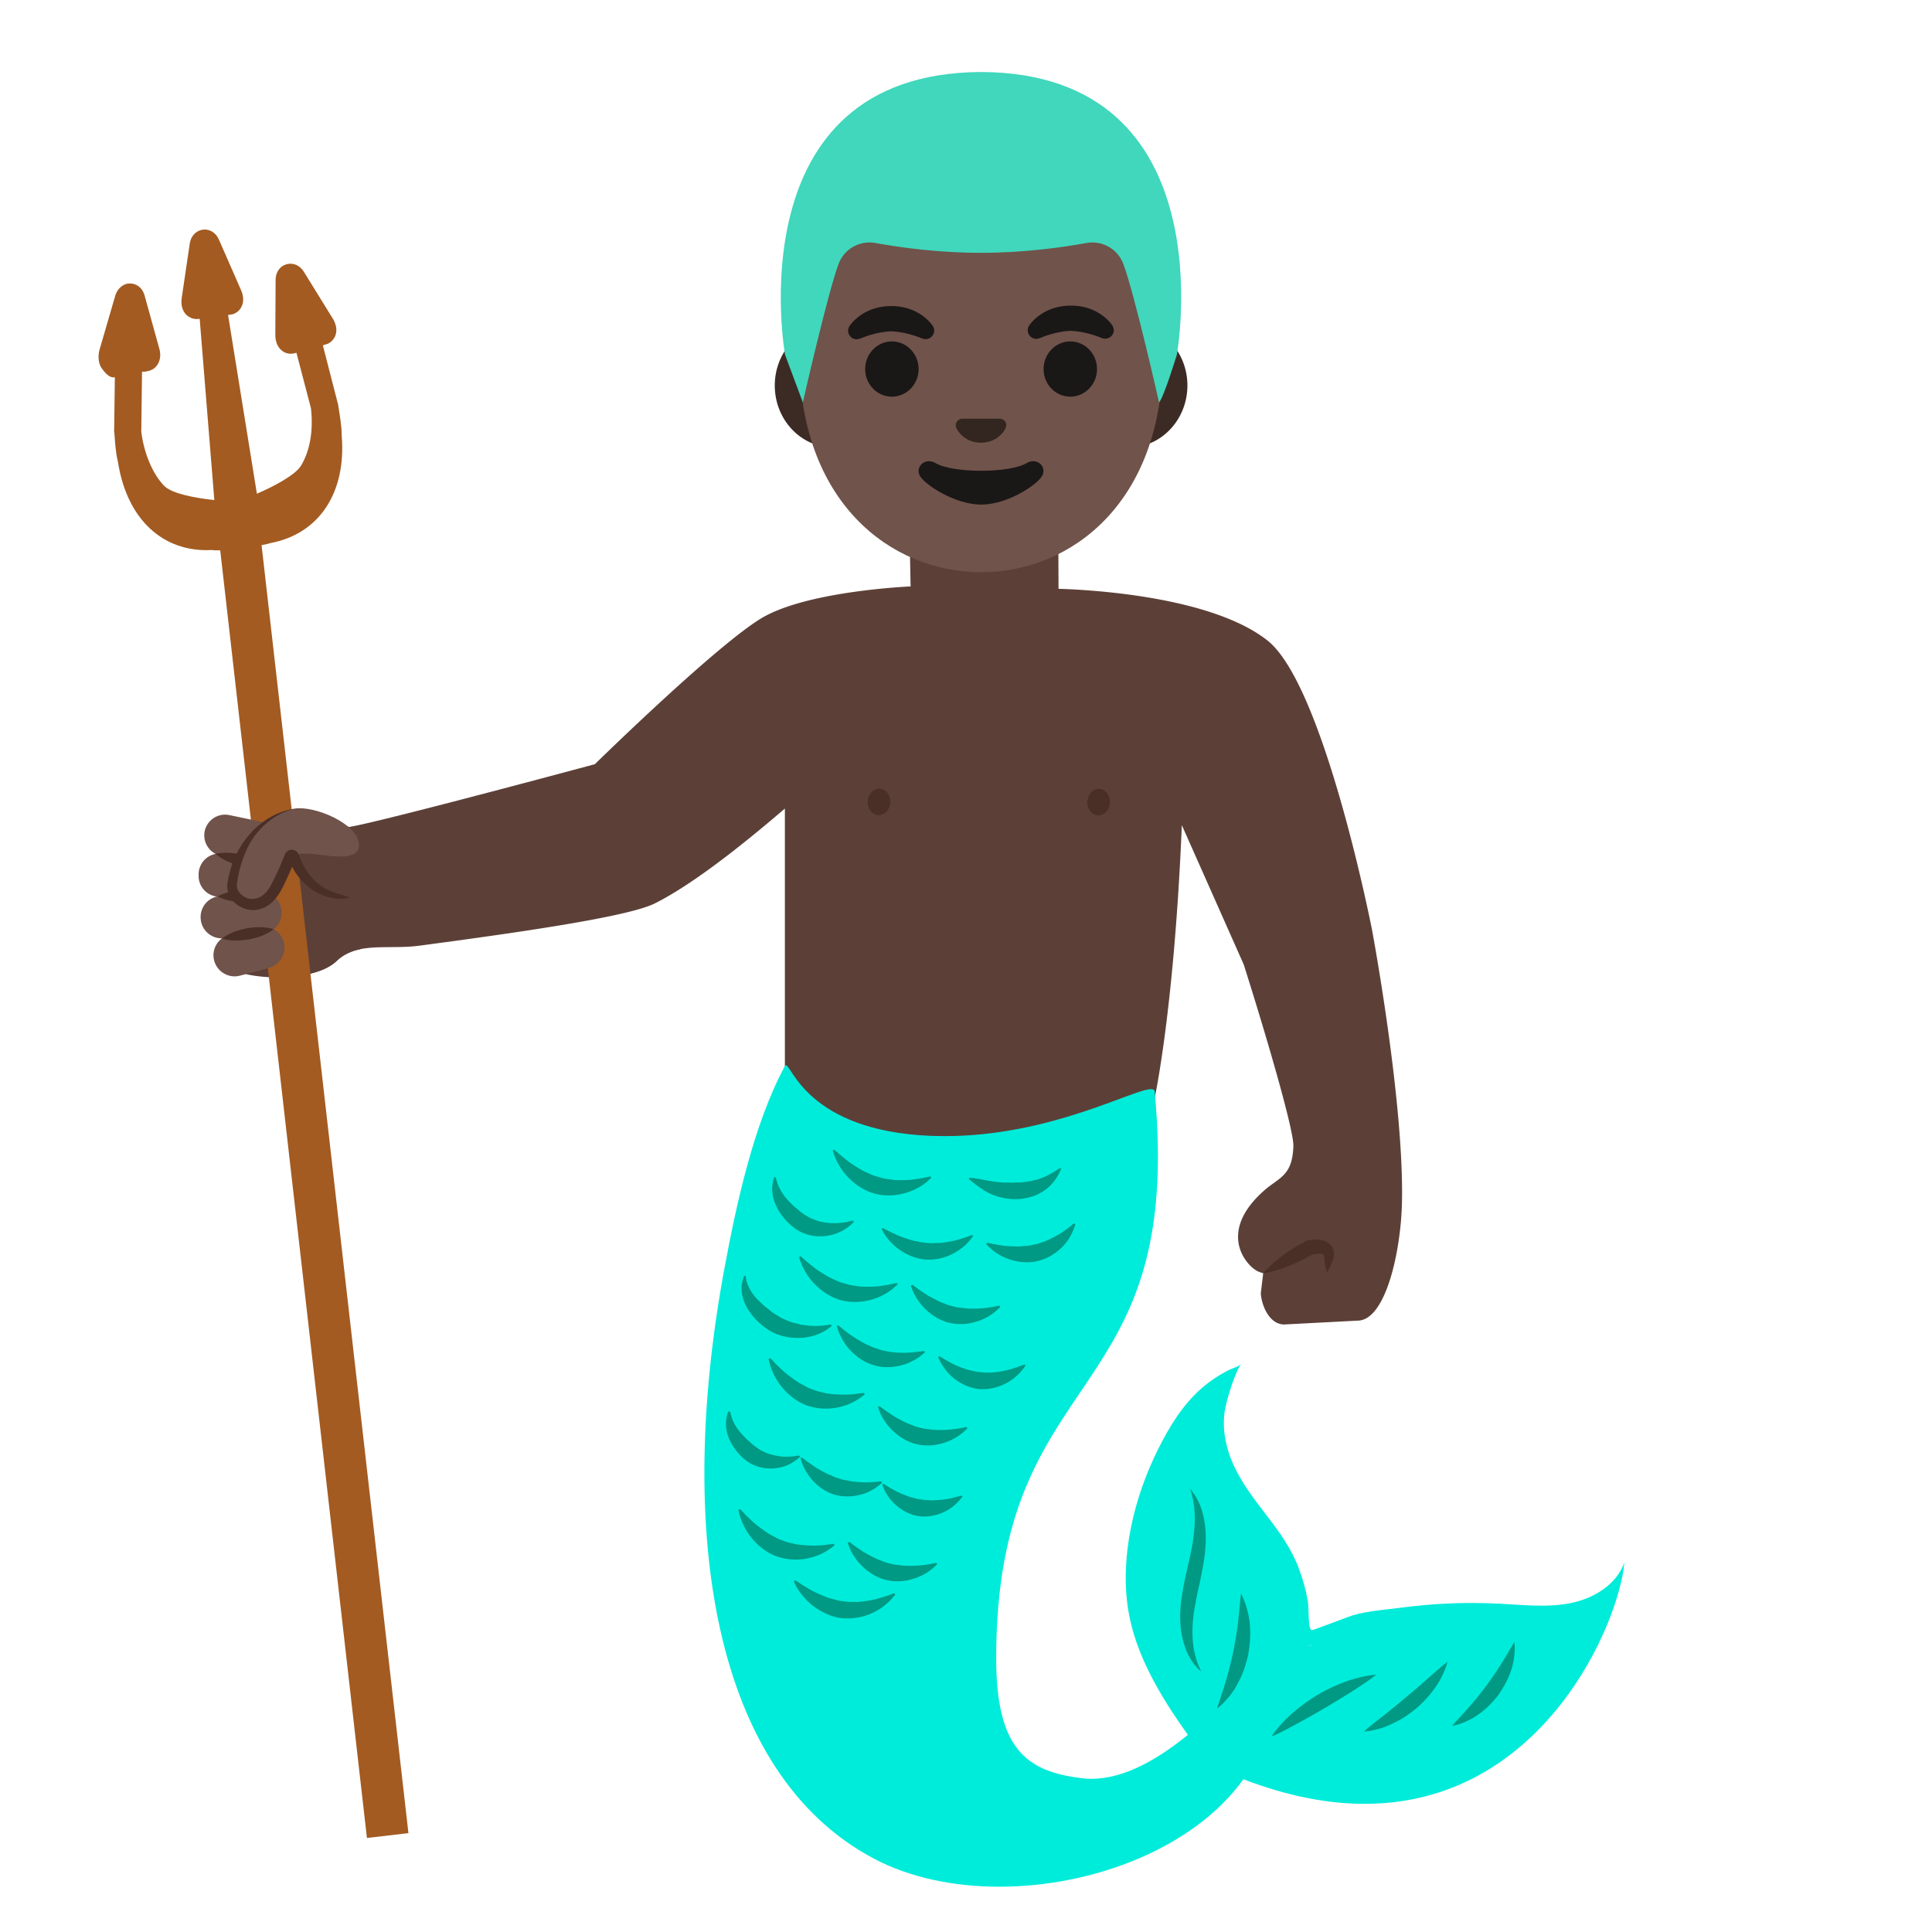 <svg xmlns="http://www.w3.org/2000/svg" xml:space="preserve" id="Layer_1" x="0" y="0" version="1.1" viewBox="0 0 128 128"><path id="body" d="M92.88 79.82c-.09 3.06-1.03 7.47-2.82 7.67l-4.98.26c-.97 0-1.49-1.23-1.55-2.06l.16-1.34c-.18-.04-.37-.11-.54-.23-.36-.24-1.05-.96-1.12-2-.07-1.08.51-2.18 1.74-3.26.2-.18.41-.33.62-.48.72-.52 1.24-.9 1.3-2.43.05-1.08-1.94-7.8-3.29-12.05l-4.1-9.23c-.51 12.23-1.8 18.07-1.81 18.13-.03.11-.09.2-.17.27L62.4 84.54c-.11.09-.24.13-.38.11a.47.47 0 0 1-.34-.19L52.1 71.71a.54.54 0 0 1-.1-.3V53.57c-1.93 1.65-5.73 4.84-8.61 6.28-1.82.92-9.51 1.99-15.57 2.8-1.38.19-2.76 0-3.93.23-.59.12-1.13.35-1.58.78-.55.53-1.44.83-2.42.98-2 .31-4.34-.06-4.73-.64-.67-.99-.39-3.56-.33-5.28.12-3.33 4.95-5.16 8.3-3.93 1.64-.26 11.22-2.8 16.28-4.16.95-.93 8.13-7.9 11-9.65 2.65-1.61 8.22-2.04 9.92-2.13l-.2-10.03c0-.15.06-.29.16-.38.11-.1.25-.15.4-.13l8.96 1.02c.25.03.44.24.44.5l.04 9.18c2.09.06 10.15.5 13.85 3.43 3.68 2.92 6.8 18.55 6.93 19.21v.01c.09.47 2.15 11.68 1.97 18.16" style="fill:#5c4037"/><path id="ears" d="M74.82 21.44H55.18c-2.12 0-3.85 1.85-3.85 4.1 0 2.26 1.73 4.1 3.85 4.1h19.64c2.12 0 3.85-1.85 3.85-4.1 0-2.26-1.74-4.1-3.85-4.1" style="fill:#3c2b24"/><path id="head" d="M65 7.3c-6.25 0-12.04 6.69-12.04 16.31 0 9.57 5.97 14.3 12.04 14.3s12.04-4.73 12.04-14.3C77.04 13.98 71.25 7.3 65 7.3" style="fill:#70534a"/><g id="eyes"><ellipse cx="59.09" cy="24.45" rx="1.77" ry="1.83" style="fill:#1a1717"/><ellipse cx="70.91" cy="24.45" rx="1.77" ry="1.83" style="fill:#1a1717"/></g><path id="nose" d="M66.39 27.77c-.04-.02-.08-.02-.12-.03h-2.54q-.06 0-.12.03c-.23.09-.36.33-.25.59.11.25.61.97 1.63.97s1.53-.71 1.63-.97c.12-.26 0-.5-.23-.59" style="fill:#33251f"/><path id="mouth" d="M68.02 30.68c-1.14.68-4.9.68-6.04 0-.66-.39-1.33.21-1.06.8s2.32 1.95 4.09 1.95 3.79-1.36 4.06-1.95c.27-.6-.39-1.19-1.05-.8" style="fill:#1a1717"/><g id="hair"><path d="M65.01 4.77q-.015 0 0 0H65C48.67 4.85 52.01 23.5 52.01 23.5l1.18 3.16s1.64-7.22 2.37-9.18c.37-.99 1.4-1.57 2.44-1.38 1.6.29 4.15.65 6.96.65h.06c2.81 0 5.36-.36 6.96-.65 1.04-.19 2.07.39 2.44 1.38.74 1.96 2.37 9.18 2.37 9.18.31-.31 1.18-3.16 1.18-3.16S81.33 4.85 65.01 4.77" style="fill:#40d7bc"/></g><g id="mer_x5F_body"><path d="M104.65 106.06q-.3.09-.6.15c-.63.13-1.28.17-1.92.17-.91 0-1.83-.08-2.74-.13-.63-.03-1.25-.05-1.88-.05-1.56 0-3.12.11-4.67.31-1.07.14-2.19.21-3.22.51-.26.08-2.6.98-2.69.98-.3 0-.19-1.34-.28-1.9-.13-.76-.33-1.47-.6-2.19-.98-2.65-3.24-4.39-4.36-6.93-.52-1.18-.77-2.53-.49-3.8.15-.68.68-2.43 1.05-2.83-.18.2-.58.29-.82.41-.64.32-1.24.72-1.78 1.18-1.29 1.11-2.2 2.61-2.95 4.13-1.56 3.13-2.51 7.04-1.96 10.55.48 3.05 2.2 5.85 3.96 8.32-1.87 1.51-4.11 2.91-6.4 2.91-.21 0-.42-.01-.63-.04-3.67-.44-5.67-1.94-5.67-7.94 0-19.75 12.5-16.44 10.5-37.56-.01-.11-.09-.15-.24-.15-1.19 0-6.69 3.11-13.65 3.11-.34 0-.69-.01-1.03-.02-8.04-.36-9.13-4.68-9.51-4.68-.02 0-.05.02-.07.06-2.06 3.82-3.21 9.12-4 13.38-3.25 17.46-.78 33.46 9.88 39.12 2.39 1.27 5.31 1.87 8.33 1.87 6.25 0 12.91-2.58 16.17-7.12 2.97 1.14 5.64 1.63 8.03 1.63 11.86 0 16.87-12.02 17.21-15.99-.45 1.27-1.66 2.14-2.97 2.54M86.9 109h.05c-.02.01-.03.01-.05.01h-.27V109z" style="fill:#00ecda"/><path d="M51.4 78.01s.03.15.1.37c.07.2.2.47.37.72.18.26.4.51.67.76.12.13.29.23.42.36.14.12.3.23.46.32.01.01.22.14.22.13.04.03.12.06.19.09.15.04.3.13.47.16.33.08.67.12.99.12.32-.01.62-.04.84-.09.23-.05.37-.09.37-.09l.08.08s-.08.1-.25.24c-.17.15-.43.34-.79.49-.35.15-.8.25-1.29.24-.48-.01-1.01-.15-1.44-.43-.87-.56-1.46-1.48-1.6-2.24-.15-.77.11-1.28.08-1.26zM58.49 81.36s.12.06.32.17c.18.09.45.22.73.34.29.12.6.22.91.31.16.05.32.06.48.1.16.03.31.05.47.06.01.01.24.03.25.02.05.01.14 0 .22 0 .16-.02.32 0 .48-.02.32-.03.64-.09.94-.16.59-.15 1.1-.36 1.1-.36l.09.06s-.06.1-.19.25c-.13.16-.32.37-.6.58s-.63.41-1.04.56c-.41.14-.89.21-1.35.18-.94-.09-1.77-.61-2.24-1.11a3.4 3.4 0 0 1-.51-.66c-.1-.17-.15-.27-.15-.27zM60.46 85.12s.1.08.29.22c.16.12.41.29.66.45.27.16.56.31.85.45.15.07.31.11.45.18.15.06.3.1.45.13.01.01.23.06.25.06.05.01.13.02.21.03.16.01.32.05.48.05.32.02.65.01.96-.01.6-.05 1.14-.18 1.14-.18l.08.08s-.08.09-.23.22c-.15.14-.38.31-.68.48-.3.16-.69.31-1.12.39s-.91.07-1.36-.03c-.92-.23-1.65-.88-2.04-1.45-.2-.28-.33-.54-.4-.73-.08-.19-.11-.29-.11-.29zM65.42 82.33l.35.08c.2.04.49.09.79.13.31.03.64.04.96.04.16 0 .33-.04.49-.04.16-.01.32-.04.46-.08.01 0 .24-.04.25-.05.05-.01.13-.04.2-.06.14-.06.31-.09.45-.17.3-.13.58-.28.85-.44.25-.16.49-.33.65-.46.17-.14.27-.22.27-.22l.11.03s-.03.11-.1.3-.19.46-.38.75c-.2.29-.47.59-.83.85-.35.26-.79.47-1.24.57-.93.2-1.88-.07-2.48-.42-.3-.17-.53-.36-.67-.5-.15-.14-.22-.23-.22-.23zM49.4 84.55c.01-.01.01.17.08.39.06.21.19.49.37.75.09.13.21.26.32.39.13.12.27.26.41.39.15.13.31.25.47.38.15.13.36.25.51.34.13.09.18.11.25.15.08.03.17.08.26.11.17.08.36.15.55.2.19.03.38.11.57.13s.37.05.55.06c.35.02.67 0 .91-.03s.39-.06.39-.06l.07.09s-.1.09-.3.23-.5.3-.89.42-.87.18-1.38.14-1.06-.18-1.53-.46c-.94-.57-1.65-1.49-1.82-2.31-.1-.4-.06-.76 0-.99.06-.24.12-.35.12-.35zM55.53 87.8s.1.08.28.23c.16.13.39.31.64.48.26.17.54.34.83.5.14.08.3.13.44.2.15.07.3.12.45.16.01.01.23.08.24.08.05.02.13.03.21.05.16.02.31.07.48.08.32.04.65.05.96.04.3-.01.59-.04.8-.07.22-.03.35-.05.35-.05l.08.08s-.08.08-.24.21-.39.29-.71.44c-.62.3-1.58.49-2.49.21-.9-.28-1.6-.97-1.96-1.56-.18-.29-.3-.56-.36-.75-.07-.19-.09-.3-.09-.3zM62.25 89.85l.3.19c.17.1.42.24.68.37.27.12.57.24.86.33.15.05.3.06.45.11.15.03.29.05.44.06.19.02.28.03.44.03.15-.02.3 0 .46-.02.31-.03.62-.09.91-.16.57-.15 1.07-.36 1.07-.36l.09.06s-.06.1-.18.25a3.456 3.456 0 0 1-1.58 1.14c-.4.14-.86.21-1.32.18-.93-.1-1.71-.65-2.14-1.17-.22-.26-.36-.5-.45-.68s-.13-.28-.13-.28zM48.38 93.55s.03.15.09.35c.06.18.18.44.33.67.17.24.36.47.59.7.11.12.26.22.37.34.13.11.26.22.4.31a2 2 0 0 0 .35.22c.13.05.26.14.4.17.29.09.59.16.89.19.29.02.58.01.78-.02.22-.03.35-.05.35-.05l.08.08s-.08.09-.25.21c-.16.13-.42.29-.75.41-.34.12-.75.19-1.2.15-.44-.03-.92-.19-1.32-.47-.77-.57-1.28-1.44-1.37-2.15-.1-.72.16-1.18.14-1.17zM53.13 96.56s.1.08.27.21c.15.11.38.27.61.43.24.15.51.3.77.43.13.07.28.11.4.18.13.06.27.1.4.14 0 .01.21.07.22.07.04.02.11.03.19.04.14.01.28.07.43.08.29.04.59.06.87.07.56 0 1.08-.07 1.08-.07l.08.08s-.08.08-.22.19c-.14.12-.36.27-.65.41-.57.28-1.47.45-2.31.2-.84-.26-1.48-.9-1.81-1.44-.17-.27-.28-.52-.34-.7s-.09-.28-.09-.28zM58.55 98.31s.1.07.28.18c.16.1.39.23.63.35.25.12.52.23.78.32.13.05.27.06.4.11.13.04.26.06.38.07.18.03.24.04.39.05.13-.01.27.02.41.01.28-.01.56-.03.84-.07.53-.09 1.02-.25 1.02-.25l.09.07s-.06.09-.18.22a3.14 3.14 0 0 1-1.51.98c-.38.11-.81.15-1.23.1-.85-.14-1.55-.7-1.92-1.19-.19-.25-.31-.48-.38-.65s-.1-.26-.1-.26zM55.28 76.17s.11.1.29.26c.17.15.42.35.69.56.28.2.6.4.93.58.16.09.35.15.51.24.17.07.34.13.52.17.02.01.25.08.28.08.06.02.16.03.25.05.18.01.37.06.55.07.37.02.74.01 1.08-.02.34-.04.65-.09.88-.14.24-.05.37-.08.37-.08l.08.08s-.09.09-.26.24-.43.34-.77.51-.78.32-1.26.39-1.01.05-1.51-.09c-1.01-.29-1.8-1.05-2.21-1.69-.21-.32-.34-.62-.42-.83s-.11-.33-.11-.33zM64.25 78.03s.14.01.36.04c.21.03.52.08.83.15.32.05.65.1.97.12.16.02.33 0 .49.01s.36-.01.51-.01c.12 0 .22 0 .27-.01.07 0 .16-.02.23-.03.16-.02.31-.03.46-.07.14-.05.3-.06.44-.11s.28-.1.42-.16a7 7 0 0 0 .98-.57l.1.04s-.04.11-.13.28c-.09.18-.23.43-.46.69-.22.26-.54.52-.93.71s-.85.3-1.31.33c-.93.06-1.84-.26-2.4-.65-.57-.38-.9-.69-.9-.69zM53.05 83.23s.11.1.29.26c.17.15.42.35.69.56.28.2.6.4.93.58.16.09.35.15.51.24.17.07.34.13.52.17.02.01.25.08.28.08.06.02.16.03.25.05.18.01.37.06.55.07.37.02.74.01 1.08-.02.34-.04.65-.09.88-.14.24-.05.37-.08.37-.08l.08.08s-.09.09-.26.24-.43.34-.77.51-.78.32-1.26.39-1.01.05-1.51-.09c-1.01-.29-1.8-1.05-2.21-1.69-.21-.32-.34-.62-.42-.83s-.11-.33-.11-.33zM58.28 93.16s.1.08.29.22c.16.12.41.29.66.45.27.16.56.31.85.45.15.07.31.11.45.18.15.06.3.1.45.13.01.01.23.06.25.06.05.01.13.02.21.03.16.01.32.05.48.05.32.02.65.01.96-.01.6-.05 1.14-.18 1.14-.18l.08.08s-.08.09-.23.22c-.15.14-.38.31-.68.48-.3.16-.69.31-1.12.39s-.91.07-1.36-.03c-.92-.23-1.65-.88-2.04-1.45-.2-.28-.33-.54-.4-.73-.08-.19-.11-.29-.11-.29zM51.05 89.99s.1.1.27.29c.15.16.39.39.64.61.26.23.57.45.88.66.15.11.33.18.49.28.16.09.33.17.5.22.01.01.25.1.28.1.06.02.15.05.24.07.18.03.36.1.54.11.37.05.74.07 1.08.07.34-.01.65-.03.88-.07.24-.03.38-.05.38-.05l.07.09s-.1.09-.28.22-.46.3-.82.45c-.36.14-.8.26-1.29.28-.48.03-1.01-.05-1.5-.22-.98-.38-1.71-1.2-2.06-1.88-.18-.34-.29-.64-.35-.86s-.08-.34-.08-.34zM56.28 102.16s.1.08.29.22c.16.12.41.29.66.45.27.16.56.31.85.45.15.07.31.11.45.18.15.06.3.1.45.13.01.01.23.06.25.06.05.01.13.02.21.03.16.01.32.05.48.05.32.02.65.01.96-.01.6-.05 1.14-.18 1.14-.18l.08.08s-.08.09-.23.22c-.15.14-.38.31-.68.48-.3.16-.69.31-1.12.39s-.91.07-1.36-.03c-.92-.23-1.65-.88-2.04-1.45-.2-.28-.33-.54-.4-.73-.08-.19-.11-.29-.11-.29zM49.05 99.99s.1.1.27.29c.15.16.39.39.64.61.26.23.57.45.88.66.15.11.33.18.49.28.16.09.33.17.5.22.01.01.25.1.28.1.06.02.15.05.24.07.18.03.36.1.54.11.37.05.74.07 1.08.07.34-.01.65-.03.88-.07.24-.03.38-.05.38-.05l.07.09s-.1.09-.28.22-.46.3-.82.45c-.36.14-.8.26-1.29.28-.48.03-1.01-.05-1.5-.22-.98-.38-1.71-1.2-2.06-1.88-.18-.34-.29-.64-.35-.86s-.08-.34-.08-.34zM52.69 104.69s.12.08.32.22c.19.12.47.29.76.46.31.16.65.31 1 .45.17.07.36.1.54.16.18.05.36.09.54.1.02.01.26.04.29.04.07.01.16.01.25.01.18-.01.37.02.56-.01.37-.03.73-.09 1.07-.17.33-.09.63-.18.85-.26.23-.09.36-.13.36-.13l.09.07s-.07.1-.22.27-.38.4-.7.62-.72.43-1.19.56c-.46.13-1 .18-1.51.12-1.04-.15-1.93-.79-2.43-1.37-.25-.29-.43-.56-.53-.76-.11-.2-.15-.31-.15-.31zM84.24 115.05s.28-.45.82-1.01 1.35-1.22 2.23-1.75c.89-.52 1.86-.92 2.61-1.11.75-.21 1.28-.23 1.28-.23s-.41.34-1.05.75c-.63.42-1.48.94-2.34 1.45-.86.5-1.72.99-2.4 1.34-.65.36-1.15.56-1.15.56M90.36 114.72s.37-.33.9-.74c.54-.42 1.23-.97 1.9-1.54.68-.56 1.34-1.15 1.85-1.6s.89-.75.89-.75-.1.48-.44 1.11c-.33.63-.93 1.4-1.66 2.01-.37.3-.76.58-1.16.79-.39.21-.77.38-1.12.49-.67.21-1.16.23-1.16.23M96.21 114.34s.07-.09.21-.24c.13-.14.32-.35.55-.6a22.3 22.3 0 0 0 2.78-3.74c.33-.56.58-.97.58-.97s.08.47-.04 1.16c-.05.35-.17.74-.34 1.15s-.42.81-.68 1.2c-.29.37-.61.72-.95 1s-.68.51-1 .66c-.65.33-1.11.38-1.11.38M80.63 113.2s.03-.13.11-.34c.07-.21.16-.5.28-.86a23.6 23.6 0 0 0 1.07-5.16c.07-.73.13-1.25.13-1.25s.27.45.45 1.22c.1.38.15.83.16 1.32s-.05 1.01-.14 1.53c-.12.51-.27 1.01-.48 1.46-.21.44-.43.84-.67 1.15-.49.63-.91.93-.91.93M79.59 110.75s-.16-.12-.39-.39-.52-.71-.71-1.3c-.2-.59-.31-1.31-.3-2.08.01-.39.04-.77.1-1.17q.09-.585.21-1.17c.17-.77.35-1.51.48-2.21.12-.69.18-1.34.18-1.9-.01-.56-.08-1.03-.16-1.36s-.15-.52-.15-.52.14.14.33.44.42.77.55 1.37c.14.6.19 1.32.13 2.09-.05.76-.22 1.54-.37 2.3-.09.38-.17.75-.24 1.12-.06.36-.14.73-.18 1.07-.08.69-.09 1.34-.02 1.89.06.55.2 1.01.32 1.33.12.3.22.49.22.49" style="fill:#009984"/></g><path id="shadow" d="M23.89 62.88c-.59.12-1.13.35-1.58.78-.55.53-1.44.83-2.42.98l-.78.04.16-7.67s1.42 2.49 3.9 2.46z" style="fill:#5c4037"/><path id="trident" d="M17.33 36.12c.25-.05.48-.1.58-.14 3.23-.6 5.04-3.34 4.73-7.1 0-.64-.13-1.38-.2-1.82-.02-.12-.03-.21-.04-.26l-1.01-3.92.34-.11c.24-.12.43-.34.51-.6.1-.32.03-.7-.19-1.06l-1.91-3.09c-.35-.57-.92-.64-1.3-.46-.18.08-.57.34-.58.99l-.02 3.64c0 .46.16.83.45 1.05.24.19.56.24.84.16l.11-.03.96 3.67c.17 1.47-.06 2.82-.65 3.8-.36.62-1.81 1.39-2.93 1.87l-1.91-11.84.3-.05c.27-.08.49-.27.6-.52.15-.31.13-.69-.04-1.08l-1.46-3.33c-.27-.62-.83-.77-1.23-.64-.18.06-.61.25-.71.9l-.53 3.59c-.07.45.04.85.3 1.11.22.22.53.32.81.28l.08-.01.97 12.01c-1.2-.12-2.81-.42-3.31-.93-.77-.78-1.35-2.15-1.53-3.6l.05-3.97.23-.01.13-.03c.27-.04.52-.2.67-.44.25-.38.18-.84.11-1.07l-.97-3.5c-.18-.64-.69-.85-1.12-.79-.19.03-.65.2-.83.82L6.6 23.15c-.13.44-.08.95.14 1.25.18.25.46.6.76.6h.11l-.05 3.69.01-.09c.01.05.01.14.02.25.03.45.08 1.2.23 1.78.59 3.77 2.98 5.98 6.2 5.81.15.02.34.03.57.02l9.72 85.31 2.75-.32z" style="fill:#a35b21"/><path id="tone_4_" d="M83.69 84.36c.4-.48.86-.86 1.33-1.21.48-.34.97-.65 1.49-.92l.07-.04.05-.01c.29-.06.55-.08.85-.03.28.04.72.2.86.64.07.2.05.37.02.52-.04.13-.08.23-.12.34-.09.22-.19.44-.32.66-.09-.24-.12-.48-.16-.72-.02-.11-.02-.25-.04-.34-.02-.08-.04-.14-.07-.15-.04-.01-.1-.03-.27-.03-.15.01-.37.03-.52.07l.12-.05c-.5.3-1.03.55-1.57.78-.54.21-1.1.4-1.72.49" style="fill:#4a2f27"/><g id="hand_x5F_right"><path id="finger_4_" d="M18.8 62.42c.2.74-.25 1.51-.99 1.71l-1.91.51c-.74.2-1.51-.25-1.71-.99s.24-1.51.99-1.71l1.91-.51c.74-.21 1.51.24 1.71.99" style="fill:#70534a"/><path id="finger_3_" d="M18.65 60.29c.09.78-.45 1.47-1.23 1.56l-2.56.31c-.77.09-1.47-.45-1.56-1.23s.45-1.47 1.23-1.56l2.56-.31c.76-.09 1.46.46 1.56 1.23" style="fill:#70534a"/><path id="finger_2_" d="M18.78 57.85v.11c.01.76-.59 1.38-1.35 1.4l-2.87.05c-.76.01-1.39-.59-1.4-1.35v-.11a1.38 1.38 0 0 1 1.35-1.4l2.87-.05c.77-.02 1.39.59 1.4 1.35" style="fill:#70534a"/><path id="finger_1_" d="M19.33 56.27c-.16.74-.88 1.22-1.63 1.07l-3.07-.64a1.5 1.5 0 0 1-.37-.14 1.39 1.39 0 0 1-.7-1.49c.16-.74.88-1.22 1.63-1.07l3.07.64c.75.15 1.22.88 1.07 1.63" style="fill:#70534a"/><path id="tone_3_" d="M14.7 62.18c.52-.39 1.08-.56 1.65-.68.57-.09 1.16-.13 1.78.06-.52.4-1.08.57-1.65.68-.57.09-1.16.13-1.78-.06" style="fill:#4a2f27"/><path id="tone_2_" d="M14.42 59.39c.55-.3 1.11-.37 1.67-.39.56.01 1.11.07 1.67.36-.55.3-1.11.38-1.67.39-.55 0-1.11-.07-1.67-.36" style="fill:#4a2f27"/><path id="tone_1_" d="M17.87 57.46c-.67.14-1.29.06-1.89-.08-.6-.16-1.18-.37-1.71-.81.67-.14 1.29-.06 1.89.08.59.16 1.18.37 1.71.81" style="fill:#4a2f27"/><path id="finger" d="M15.49 57.95c-.48.93.7 1.72 1.37 1.79s1.1-.51 1.35-1.14c.91-2.21 1.55-2.06 2.26-2.04.99.03 3.4.69 3.31-.65-.09-1.35-2.94-2.54-4.24-2.34-2.79.45-3.81 3.94-4.05 4.38" style="fill:#70534a"/><path id="tone" d="M23.16 59.47c-1.6.39-3.34-.8-3.93-2.34l-.06-.15-.03-.07c-.01-.03-.03-.06 0 0 .04.08.14.12.22.12.08.01.2-.1.21-.15l-.22.56c-.16.37-.32.72-.49 1.08-.3.66-.84 1.62-1.87 1.76-.96.13-2.01-.63-1.93-1.71.13-.82.36-1.59.77-2.3.79-1.4 2.17-2.49 3.72-2.69-1.54.34-2.73 1.53-3.29 2.9a7.8 7.8 0 0 0-.57 2.14c-.05.54.64 1.05 1.19.92.28-.04.55-.2.76-.44.22-.23.36-.56.54-.91.17-.34.33-.69.47-1.04l.22-.53c.04-.14.24-.32.42-.32.18-.02.37.08.47.24.05.1.05.12.06.13l.02.06.05.13c.25.67.68 1.27 1.23 1.72.28.22.61.39.95.52.35.14.71.19 1.09.37" style="fill:#4a2f27"/></g><ellipse id="tone_6_" cx="58.24" cy="53.12" rx=".88" ry=".75" style="fill:#4a2f27" transform="rotate(-86.308 58.243 53.126)"/><ellipse id="tone_5_" cx="72.78" cy="53.14" rx=".88" ry=".75" style="fill:#4a2f27" transform="rotate(-86.308 72.785 53.137)"/><path d="M73.68 21.54s-.83-1.3-2.74-1.29c-1.91 0-2.74 1.3-2.74 1.3-.07.09-.11.21-.11.33 0 .31.25.57.57.57.07 0 .22-.05.24-.05 1.14-.48 2.04-.48 2.04-.48s.89 0 2.04.47c.01.01.17.05.24.05.31 0 .57-.25.57-.57a.7.7 0 0 0-.11-.33M61.78 21.57s-.83-1.3-2.74-1.29c-1.91 0-2.74 1.3-2.74 1.3-.07.09-.11.21-.11.33 0 .31.26.57.57.57.06 0 .22-.05.24-.05 1.15-.48 2.04-.48 2.04-.48s.89 0 2.04.47c.01.01.17.05.24.05.31 0 .57-.25.57-.57 0-.13-.04-.24-.11-.33" style="fill:#1a1717" id="eyebrows_1_"/></svg>
